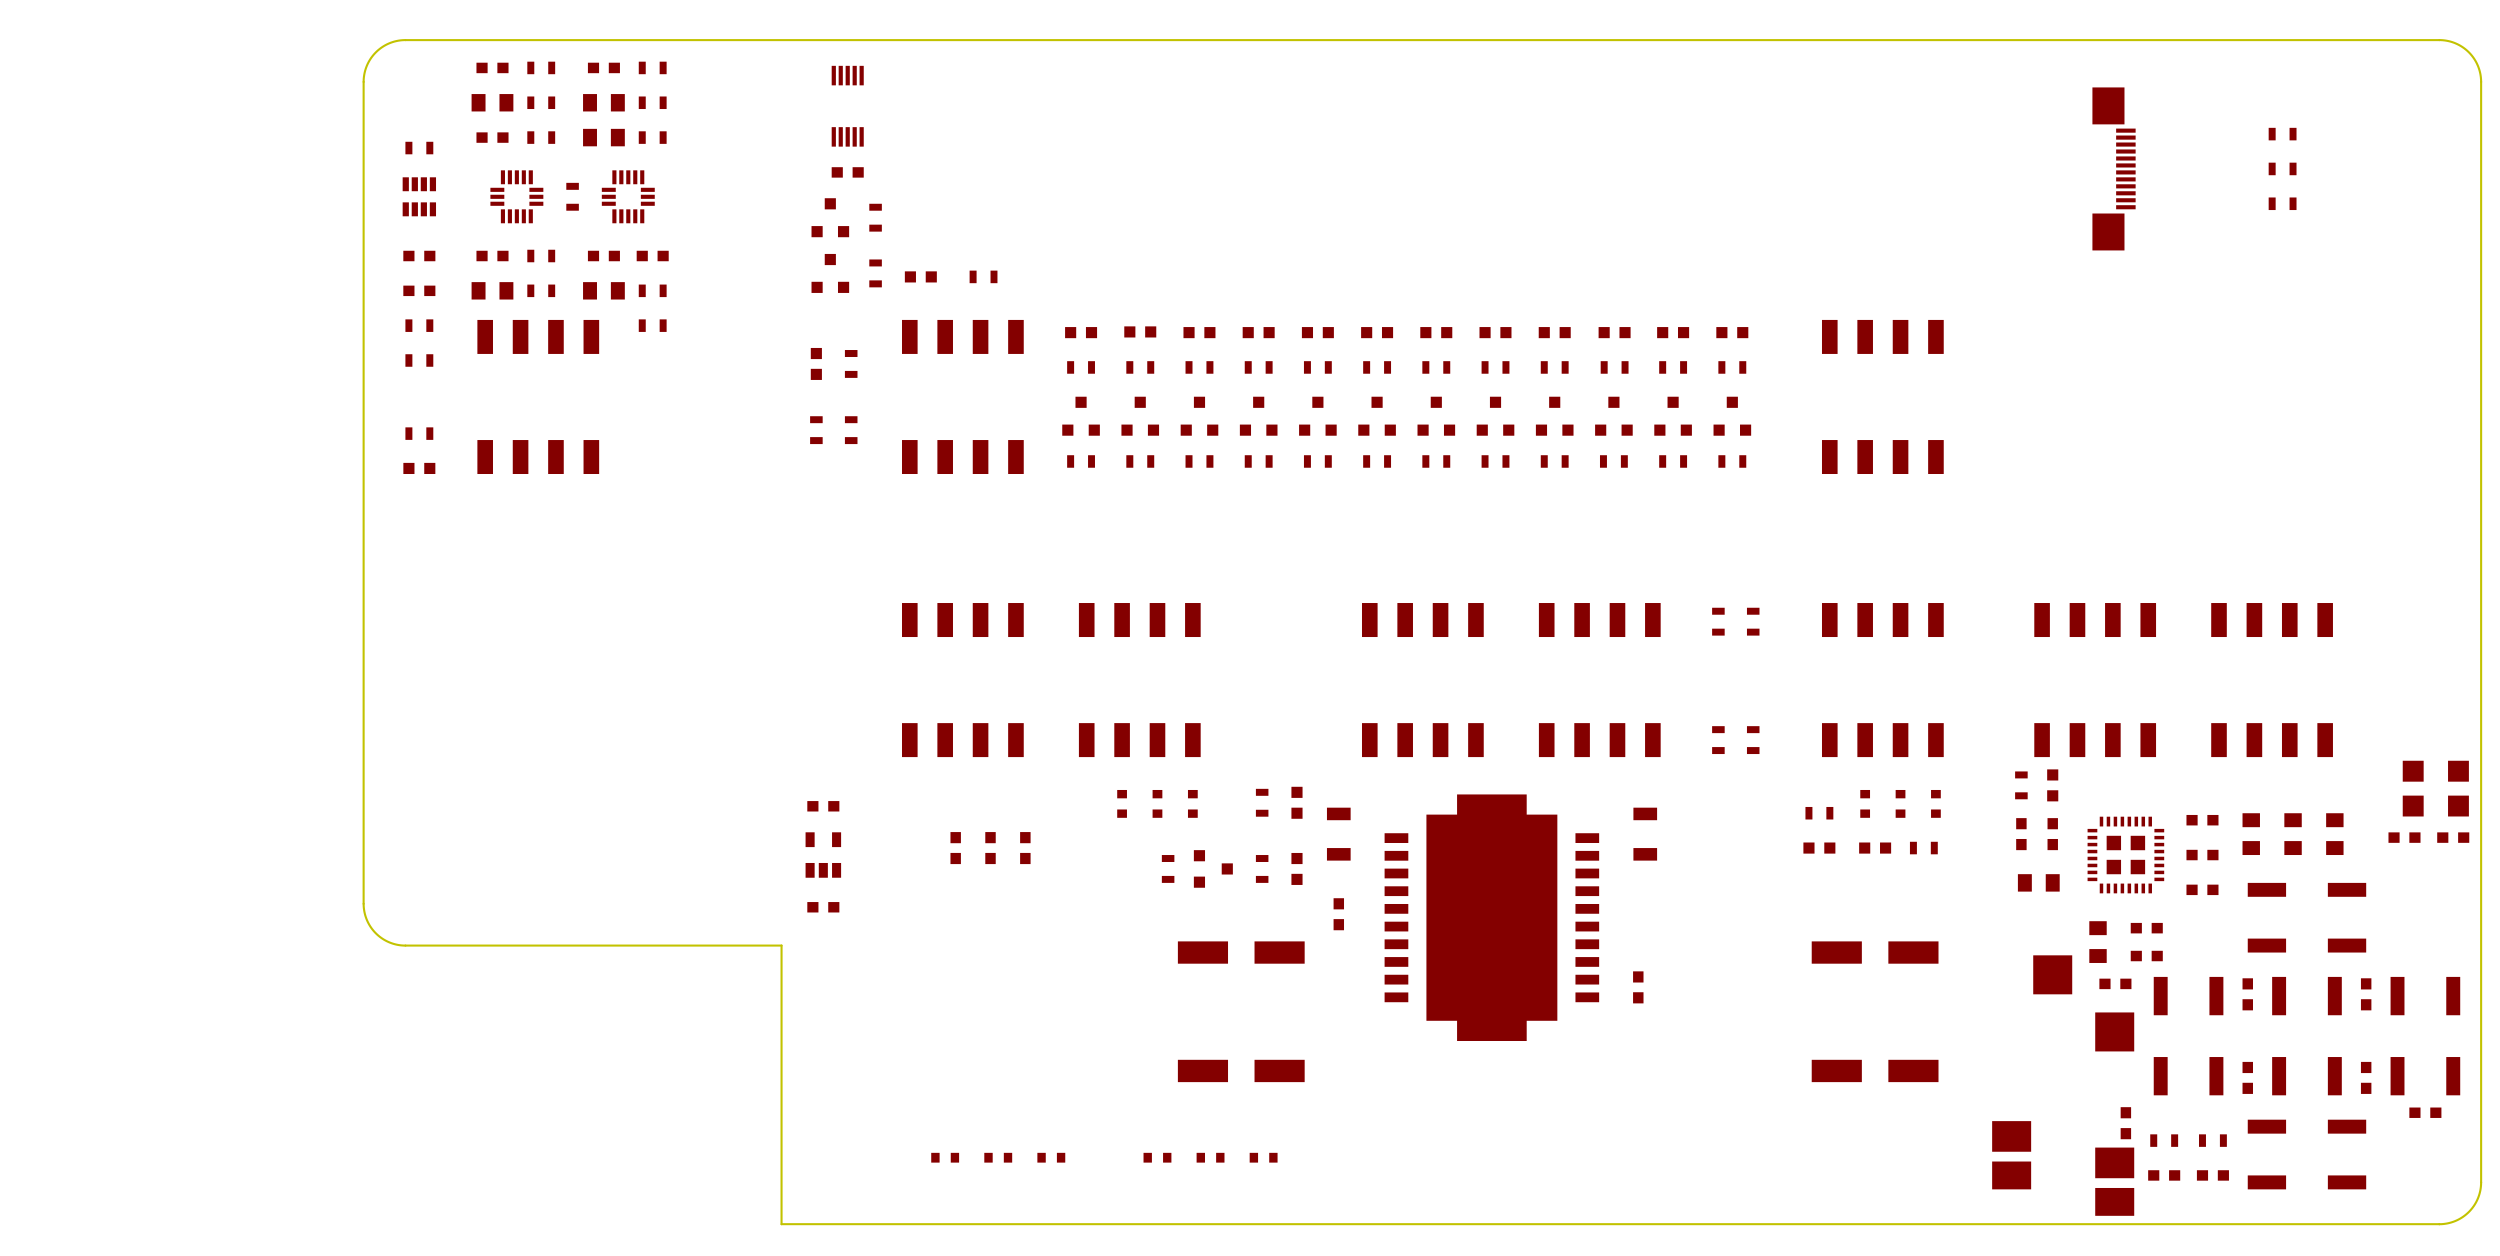 <?xml version="1.0" standalone="no"?>
 <!DOCTYPE svg PUBLIC "-//W3C//DTD SVG 1.1//EN" 
 "http://www.w3.org/Graphics/SVG/1.1/DTD/svg11.dtd"> 
<svg xmlns="http://www.w3.org/2000/svg" version="1.1" 
    width="17.945cm" height="9.014cm" viewBox="0 0 70650 35490 ">
<title>SVG Picture created as labio-F.Paste.svg date 2016/07/31 20:59:40 </title>
  <desc>Picture generated by PCBNEW </desc>
<g style="fill:#000000; fill-opacity:1;stroke:#000000; stroke-opacity:1;
stroke-linecap:round; stroke-linejoin:round; "
 transform="translate(0 0) scale(1 1)">
</g>
<g style="fill:#C2C200; fill-opacity:0.0; 
stroke:#C2C200; stroke-width:-0; stroke-opacity:1; 
stroke-linecap:round; stroke-linejoin:round;">
</g>
<g style="fill:#C2C200; fill-opacity:0.0; 
stroke:#C2C200; stroke-width:59.055; stroke-opacity:1; 
stroke-linecap:round; stroke-linejoin:round;">
<path d="M68937 34597.7 A1181.1 1181.1 0.0 0 0 70118.1 33416.6 " />
<path d="M10275.6 25542.6 A1181.1 1181.1 0.0 0 0 11456.7 26723.7 " />
<path d="M70118.1 2314.25 A1181.1 1181.1 0.0 0 0 68937 1133.15 " />
<path d="M11456.7 1133.15 A1181.1 1181.1 0.0 0 0 10275.6 2314.25 " />
<path d="M22086 34597
L68937 34597
" />
<path d="M22086 26723
L22086 34597
" />
<path d="M11456 26723
L22086 26723
" />
<path d="M68937 1133
L11456 1133
" />
<path d="M70118 33416
L70118 2314
" />
<path d="M10275 2314
L10275 25542
" />
</g>
<g style="fill:#840000; fill-opacity:0.0; 
stroke:#840000; stroke-width:59.055; stroke-opacity:1; 
stroke-linecap:round; stroke-linejoin:round;">
</g>
<g style="fill:#840000; fill-opacity:0.0; 
stroke:#840000; stroke-width:0; stroke-opacity:1; 
stroke-linecap:round; stroke-linejoin:round;">
</g>
<g style="fill:#840000; fill-opacity:1.0; 
stroke:#840000; stroke-width:0; stroke-opacity:1; 
stroke-linecap:round; stroke-linejoin:round;">
<polyline style="fill-rule:evenodd;"
points="14270,5207
14154,5207
14154,4814
14270,4814
14270,5207
" /> 
<polyline style="fill-rule:evenodd;"
points="14467,5207
14351,5207
14351,4814
14467,4814
14467,5207
" /> 
<polyline style="fill-rule:evenodd;"
points="14664,5207
14548,5207
14548,4814
14664,4814
14664,5207
" /> 
<polyline style="fill-rule:evenodd;"
points="14861,5207
14745,5207
14745,4814
14861,4814
14861,5207
" /> 
<polyline style="fill-rule:evenodd;"
points="15058,6310
14941,6310
14941,5916
15058,5916
15058,6310
" /> 
<polyline style="fill-rule:evenodd;"
points="15354,5307
15354,5423
14960,5423
14960,5307
15354,5307
" /> 
<polyline style="fill-rule:evenodd;"
points="15354,5504
15354,5620
14960,5620
14960,5504
15354,5504
" /> 
<polyline style="fill-rule:evenodd;"
points="13858,5817
13858,5701
14251,5701
14251,5817
13858,5817
" /> 
<polyline style="fill-rule:evenodd;"
points="15058,5207
14941,5207
14941,4814
15058,4814
15058,5207
" /> 
<polyline style="fill-rule:evenodd;"
points="15354,5701
15354,5817
14960,5817
14960,5701
15354,5701
" /> 
<polyline style="fill-rule:evenodd;"
points="14861,6310
14745,6310
14745,5916
14861,5916
14861,6310
" /> 
<polyline style="fill-rule:evenodd;"
points="14664,6310
14548,6310
14548,5916
14664,5916
14664,6310
" /> 
<polyline style="fill-rule:evenodd;"
points="14467,6310
14351,6310
14351,5916
14467,5916
14467,6310
" /> 
<polyline style="fill-rule:evenodd;"
points="14270,6310
14154,6310
14154,5916
14270,5916
14270,6310
" /> 
<polyline style="fill-rule:evenodd;"
points="13858,5620
13858,5504
14251,5504
14251,5620
13858,5620
" /> 
<polyline style="fill-rule:evenodd;"
points="13858,5423
13858,5307
14251,5307
14251,5423
13858,5423
" /> 
<polyline style="fill-rule:evenodd;"
points="18051,3081
18051,2727
18248,2727
18248,3081
18051,3081
" /> 
<polyline style="fill-rule:evenodd;"
points="18641,3081
18641,2727
18838,2727
18838,3081
18641,3081
" /> 
<polyline style="fill-rule:evenodd;"
points="18051,2097
18051,1743
18248,1743
18248,2097
18051,2097
" /> 
<polyline style="fill-rule:evenodd;"
points="18641,2097
18641,1743
18838,1743
18838,2097
18641,2097
" /> 
<polyline style="fill-rule:evenodd;"
points="57401,33613
56299,33613
56299,32826
57401,32826
57401,33613
" /> 
<polyline style="fill-rule:evenodd;"
points="60314,34361
59212,34361
59212,33574
60314,33574
60314,34361
" /> 
<polyline style="fill-rule:evenodd;"
points="57401,32550
56299,32550
56299,31684
57401,31684
57401,32550
" /> 
<polyline style="fill-rule:evenodd;"
points="60314,33298
59212,33298
59212,32432
60314,32432
60314,33298
" /> 
<polyline style="fill-rule:evenodd;"
points="60314,29715
59212,29715
59212,28613
60314,28613
60314,29715
" /> 
<polyline style="fill-rule:evenodd;"
points="58562,28101
57460,28101
57460,26999
58562,26999
58562,28101
" /> 
<polyline style="fill-rule:evenodd;"
points="60226,32196
59931,32196
59931,31881
60226,31881
60226,32196
" /> 
<polyline style="fill-rule:evenodd;"
points="60226,31605
59931,31605
59931,31290
60226,31290
60226,31605
" /> 
<polyline style="fill-rule:evenodd;"
points="69183,21500
69773,21500
69773,22091
69183,22091
69183,21500
" /> 
<polyline style="fill-rule:evenodd;"
points="67903,21500
68494,21500
68494,22091
67903,22091
67903,21500
" /> 
<polyline style="fill-rule:evenodd;"
points="67903,22485
68494,22485
68494,23075
67903,23075
67903,22485
" /> 
<polyline style="fill-rule:evenodd;"
points="69183,22485
69773,22485
69773,23075
69183,23075
69183,22485
" /> 
<polyline style="fill-rule:evenodd;"
points="64606,26526
64606,26920
63523,26920
63523,26526
64606,26526
" /> 
<polyline style="fill-rule:evenodd;"
points="66870,26526
66870,26920
65787,26920
65787,26526
66870,26526
" /> 
<polyline style="fill-rule:evenodd;"
points="66870,24952
66870,25345
65787,25345
65787,24952
66870,24952
" /> 
<polyline style="fill-rule:evenodd;"
points="64606,24952
64606,25345
63523,25345
63523,24952
64606,24952
" /> 
<polyline style="fill-rule:evenodd;"
points="46490,17042
46931,17042
46931,18003
46490,18003
46490,17042
" /> 
<polyline style="fill-rule:evenodd;"
points="45490,17042
45931,17042
45931,18003
45490,18003
45490,17042
" /> 
<polyline style="fill-rule:evenodd;"
points="44490,17042
44931,17042
44931,18003
44490,18003
44490,17042
" /> 
<polyline style="fill-rule:evenodd;"
points="43490,17042
43931,17042
43931,18003
43490,18003
43490,17042
" /> 
<polyline style="fill-rule:evenodd;"
points="43490,20436
43931,20436
43931,21396
43490,21396
43490,20436
" /> 
<polyline style="fill-rule:evenodd;"
points="44490,20436
44931,20436
44931,21396
44490,21396
44490,20436
" /> 
<polyline style="fill-rule:evenodd;"
points="45490,20436
45931,20436
45931,21396
45490,21396
45490,20436
" /> 
<polyline style="fill-rule:evenodd;"
points="46490,20436
46931,20436
46931,21396
46490,21396
46490,20436
" /> 
<polyline style="fill-rule:evenodd;"
points="35453,30582
35453,29952
36870,29952
36870,30582
35453,30582
" /> 
<polyline style="fill-rule:evenodd;"
points="33287,30582
33287,29952
34704,29952
34704,30582
33287,30582
" /> 
<polyline style="fill-rule:evenodd;"
points="57864,23121
58159,23121
58159,23436
57864,23436
57864,23121
" /> 
<polyline style="fill-rule:evenodd;"
points="57864,23711
58159,23711
58159,24026
57864,24026
57864,23711
" /> 
<polyline style="fill-rule:evenodd;"
points="23720,25493
23720,25788
23405,25788
23405,25493
23720,25493
" /> 
<polyline style="fill-rule:evenodd;"
points="23129,25493
23129,25788
22814,25788
22814,25493
23129,25493
" /> 
<polyline style="fill-rule:evenodd;"
points="22814,22934
22814,22639
23129,22639
23129,22934
22814,22934
" /> 
<polyline style="fill-rule:evenodd;"
points="23405,22934
23405,22639
23720,22639
23720,22934
23405,22934
" /> 
<polyline style="fill-rule:evenodd;"
points="23503,5020
23503,4725
23818,4725
23818,5020
23503,5020
" /> 
<polyline style="fill-rule:evenodd;"
points="24094,5020
24094,4725
24409,4725
24409,5020
24094,5020
" /> 
<polyline style="fill-rule:evenodd;"
points="16614,2068
16614,1772
16929,1772
16929,2068
16614,2068
" /> 
<polyline style="fill-rule:evenodd;"
points="17204,2068
17204,1772
17519,1772
17519,2068
17204,2068
" /> 
<polyline style="fill-rule:evenodd;"
points="16614,7383
16614,7087
16929,7087
16929,7383
16614,7383
" /> 
<polyline style="fill-rule:evenodd;"
points="17204,7383
17204,7087
17519,7087
17519,7383
17204,7383
" /> 
<polyline style="fill-rule:evenodd;"
points="12303,7087
12303,7383
11988,7383
11988,7087
12303,7087
" /> 
<polyline style="fill-rule:evenodd;"
points="11712,7087
11712,7383
11397,7383
11397,7087
11712,7087
" /> 
<polyline style="fill-rule:evenodd;"
points="11397,8367
11397,8072
11712,8072
11712,8367
11397,8367
" /> 
<polyline style="fill-rule:evenodd;"
points="11988,8367
11988,8072
12303,8072
12303,8367
11988,8367
" /> 
<polyline style="fill-rule:evenodd;"
points="46151,27452
46446,27452
46446,27767
46151,27767
46151,27452
" /> 
<polyline style="fill-rule:evenodd;"
points="46151,28042
46446,28042
46446,28357
46151,28357
46151,28042
" /> 
<polyline style="fill-rule:evenodd;"
points="37982,26290
37687,26290
37687,25975
37982,25975
37982,26290
" /> 
<polyline style="fill-rule:evenodd;"
points="37982,25700
37687,25700
37687,25385
37982,25385
37982,25700
" /> 
<polyline style="fill-rule:evenodd;"
points="29124,24420
28828,24420
28828,24105
29124,24105
29124,24420
" /> 
<polyline style="fill-rule:evenodd;"
points="29124,23830
28828,23830
28828,23515
29124,23515
29124,23830
" /> 
<polyline style="fill-rule:evenodd;"
points="28139,24420
27844,24420
27844,24105
28139,24105
28139,24420
" /> 
<polyline style="fill-rule:evenodd;"
points="28139,23830
27844,23830
27844,23515
28139,23515
28139,23830
" /> 
<polyline style="fill-rule:evenodd;"
points="27155,24420
26860,24420
26860,24105
27155,24105
27155,24420
" /> 
<polyline style="fill-rule:evenodd;"
points="27155,23830
26860,23830
26860,23515
27155,23515
27155,23830
" /> 
<polyline style="fill-rule:evenodd;"
points="67500,23820
67500,23524
67814,23524
67814,23820
67500,23820
" /> 
<polyline style="fill-rule:evenodd;"
points="68090,23820
68090,23524
68405,23524
68405,23820
68090,23820
" /> 
<polyline style="fill-rule:evenodd;"
points="68877,23820
68877,23524
69192,23524
69192,23820
68877,23820
" /> 
<polyline style="fill-rule:evenodd;"
points="69468,23820
69468,23524
69783,23524
69783,23820
69468,23820
" /> 
<polyline style="fill-rule:evenodd;"
points="56978,23121
57273,23121
57273,23436
56978,23436
56978,23121
" /> 
<polyline style="fill-rule:evenodd;"
points="56978,23711
57273,23711
57273,24026
56978,24026
56978,23711
" /> 
<polyline style="fill-rule:evenodd;"
points="61122,26871
61122,27166
60807,27166
60807,26871
61122,26871
" /> 
<polyline style="fill-rule:evenodd;"
points="60531,26871
60531,27166
60216,27166
60216,26871
60531,26871
" /> 
<polyline style="fill-rule:evenodd;"
points="61122,26083
61122,26379
60807,26379
60807,26083
61122,26083
" /> 
<polyline style="fill-rule:evenodd;"
points="60531,26083
60531,26379
60216,26379
60216,26083
60531,26083
" /> 
<polyline style="fill-rule:evenodd;"
points="62086,33367
62086,33072
62401,33072
62401,33367
62086,33367
" /> 
<polyline style="fill-rule:evenodd;"
points="62677,33367
62677,33072
62992,33072
62992,33367
62677,33367
" /> 
<polyline style="fill-rule:evenodd;"
points="61791,24312
61791,24017
62106,24017
62106,24312
61791,24312
" /> 
<polyline style="fill-rule:evenodd;"
points="62381,24312
62381,24017
62696,24017
62696,24312
62381,24312
" /> 
<polyline style="fill-rule:evenodd;"
points="61614,33072
61614,33367
61299,33367
61299,33072
61614,33072
" /> 
<polyline style="fill-rule:evenodd;"
points="61023,33072
61023,33367
60708,33367
60708,33072
61023,33072
" /> 
<polyline style="fill-rule:evenodd;"
points="61791,25296
61791,25001
62106,25001
62106,25296
61791,25296
" /> 
<polyline style="fill-rule:evenodd;"
points="62381,25296
62381,25001
62696,25001
62696,25296
62381,25296
" /> 
<polyline style="fill-rule:evenodd;"
points="60236,27658
60236,27954
59921,27954
59921,27658
60236,27658
" /> 
<polyline style="fill-rule:evenodd;"
points="59645,27658
59645,27954
59330,27954
59330,27658
59645,27658
" /> 
<polyline style="fill-rule:evenodd;"
points="61791,23328
61791,23032
62106,23032
62106,23328
61791,23328
" /> 
<polyline style="fill-rule:evenodd;"
points="62381,23328
62381,23032
62696,23032
62696,23328
62381,23328
" /> 
<polyline style="fill-rule:evenodd;"
points="63375,30011
63671,30011
63671,30326
63375,30326
63375,30011
" /> 
<polyline style="fill-rule:evenodd;"
points="63375,30601
63671,30601
63671,30916
63375,30916
63375,30601
" /> 
<polyline style="fill-rule:evenodd;"
points="66722,27648
67017,27648
67017,27963
66722,27963
66722,27648
" /> 
<polyline style="fill-rule:evenodd;"
points="66722,28239
67017,28239
67017,28554
66722,28554
66722,28239
" /> 
<polyline style="fill-rule:evenodd;"
points="63671,28554
63375,28554
63375,28239
63671,28239
63671,28554
" /> 
<polyline style="fill-rule:evenodd;"
points="63671,27963
63375,27963
63375,27648
63671,27648
63671,27963
" /> 
<polyline style="fill-rule:evenodd;"
points="67017,30916
66722,30916
66722,30601
67017,30601
67017,30916
" /> 
<polyline style="fill-rule:evenodd;"
points="67017,30326
66722,30326
66722,30011
67017,30011
67017,30326
" /> 
<polyline style="fill-rule:evenodd;"
points="68090,31595
68090,31300
68405,31300
68405,31595
68090,31595
" /> 
<polyline style="fill-rule:evenodd;"
points="68681,31595
68681,31300
68996,31300
68996,31595
68681,31595
" /> 
<polyline style="fill-rule:evenodd;"
points="22913,9834
23227,9834
23227,10148
22913,10148
22913,9834
" /> 
<polyline style="fill-rule:evenodd;"
points="22913,10424
23227,10424
23227,10738
22913,10738
22913,10424
" /> 
<polyline style="fill-rule:evenodd;"
points="11398,13396
11398,13082
11712,13082
11712,13396
11398,13396
" /> 
<polyline style="fill-rule:evenodd;"
points="11988,13396
11988,13082
12302,13082
12302,13396
11988,13396
" /> 
<polyline style="fill-rule:evenodd;"
points="51869,23810
51869,24124
51555,24124
51555,23810
51869,23810
" /> 
<polyline style="fill-rule:evenodd;"
points="51279,23810
51279,24124
50965,24124
50965,23810
51279,23810
" /> 
<polyline style="fill-rule:evenodd;"
points="46081,9243
46081,9557
45767,9557
45767,9243
46081,9243
" /> 
<polyline style="fill-rule:evenodd;"
points="45491,9243
45491,9557
45177,9557
45177,9243
45491,9243
" /> 
<polyline style="fill-rule:evenodd;"
points="44389,9243
44389,9557
44075,9557
44075,9243
44389,9243
" /> 
<polyline style="fill-rule:evenodd;"
points="43799,9243
43799,9557
43485,9557
43485,9243
43799,9243
" /> 
<polyline style="fill-rule:evenodd;"
points="42715,9243
42715,9557
42401,9557
42401,9243
42715,9243
" /> 
<polyline style="fill-rule:evenodd;"
points="42125,9243
42125,9557
41811,9557
41811,9243
42125,9243
" /> 
<polyline style="fill-rule:evenodd;"
points="41042,9243
41042,9557
40728,9557
40728,9243
41042,9243
" /> 
<polyline style="fill-rule:evenodd;"
points="40452,9243
40452,9557
40138,9557
40138,9243
40452,9243
" /> 
<polyline style="fill-rule:evenodd;"
points="49408,9243
49408,9557
49094,9557
49094,9243
49408,9243
" /> 
<polyline style="fill-rule:evenodd;"
points="48818,9243
48818,9557
48504,9557
48504,9243
48818,9243
" /> 
<polyline style="fill-rule:evenodd;"
points="47735,9243
47735,9557
47421,9557
47421,9243
47735,9243
" /> 
<polyline style="fill-rule:evenodd;"
points="47145,9243
47145,9557
46831,9557
46831,9243
47145,9243
" /> 
<polyline style="fill-rule:evenodd;"
points="31003,9243
31003,9557
30689,9557
30689,9243
31003,9243
" /> 
<polyline style="fill-rule:evenodd;"
points="30413,9243
30413,9557
30099,9557
30099,9243
30413,9243
" /> 
<polyline style="fill-rule:evenodd;"
points="32676,9224
32676,9538
32362,9538
32362,9224
32676,9224
" /> 
<polyline style="fill-rule:evenodd;"
points="32086,9224
32086,9538
31772,9538
31772,9224
32086,9224
" /> 
<polyline style="fill-rule:evenodd;"
points="52540,24124
52540,23810
52854,23810
52854,24124
52540,24124
" /> 
<polyline style="fill-rule:evenodd;"
points="53130,24124
53130,23810
53444,23810
53444,24124
53130,24124
" /> 
<polyline style="fill-rule:evenodd;"
points="54572,22326
54848,22326
54848,22562
54572,22562
54572,22326
" /> 
<polyline style="fill-rule:evenodd;"
points="54572,22877
54848,22877
54848,23113
54572,23113
54572,22877
" /> 
<polyline style="fill-rule:evenodd;"
points="53572,22326
53848,22326
53848,22562
53572,22562
53572,22326
" /> 
<polyline style="fill-rule:evenodd;"
points="53572,22877
53848,22877
53848,23113
53572,23113
53572,22877
" /> 
<polyline style="fill-rule:evenodd;"
points="52572,22326
52848,22326
52848,22562
52572,22562
52572,22326
" /> 
<polyline style="fill-rule:evenodd;"
points="52572,22877
52848,22877
52848,23113
52572,23113
52572,22877
" /> 
<polyline style="fill-rule:evenodd;"
points="34349,9243
34349,9557
34035,9557
34035,9243
34349,9243
" /> 
<polyline style="fill-rule:evenodd;"
points="33759,9243
33759,9557
33445,9557
33445,9243
33759,9243
" /> 
<polyline style="fill-rule:evenodd;"
points="36810,23140
36496,23140
36496,22826
36810,22826
36810,23140
" /> 
<polyline style="fill-rule:evenodd;"
points="36810,22550
36496,22550
36496,22236
36810,22236
36810,22550
" /> 
<polyline style="fill-rule:evenodd;"
points="36022,9243
36022,9557
35708,9557
35708,9243
36022,9243
" /> 
<polyline style="fill-rule:evenodd;"
points="35432,9243
35432,9557
35118,9557
35118,9243
35432,9243
" /> 
<polyline style="fill-rule:evenodd;"
points="37696,9243
37696,9557
37382,9557
37382,9243
37696,9243
" /> 
<polyline style="fill-rule:evenodd;"
points="37106,9243
37106,9557
36792,9557
36792,9243
37106,9243
" /> 
<polyline style="fill-rule:evenodd;"
points="29316,32857
29316,32581
29553,32581
29553,32857
29316,32857
" /> 
<polyline style="fill-rule:evenodd;"
points="29868,32857
29868,32581
30104,32581
30104,32857
29868,32857
" /> 
<polyline style="fill-rule:evenodd;"
points="27816,32857
27816,32581
28053,32581
28053,32857
27816,32857
" /> 
<polyline style="fill-rule:evenodd;"
points="28368,32857
28368,32581
28604,32581
28604,32857
28368,32857
" /> 
<polyline style="fill-rule:evenodd;"
points="26316,32857
26316,32581
26553,32581
26553,32857
26316,32857
" /> 
<polyline style="fill-rule:evenodd;"
points="26868,32857
26868,32581
27104,32581
27104,32857
26868,32857
" /> 
<polyline style="fill-rule:evenodd;"
points="35316,32857
35316,32581
35553,32581
35553,32857
35316,32857
" /> 
<polyline style="fill-rule:evenodd;"
points="35868,32857
35868,32581
36104,32581
36104,32857
35868,32857
" /> 
<polyline style="fill-rule:evenodd;"
points="33816,32857
33816,32581
34053,32581
34053,32857
33816,32857
" /> 
<polyline style="fill-rule:evenodd;"
points="34368,32857
34368,32581
34604,32581
34604,32857
34368,32857
" /> 
<polyline style="fill-rule:evenodd;"
points="32316,32857
32316,32581
32553,32581
32553,32857
32316,32857
" /> 
<polyline style="fill-rule:evenodd;"
points="32868,32857
32868,32581
33104,32581
33104,32857
32868,32857
" /> 
<polyline style="fill-rule:evenodd;"
points="33572,22326
33848,22326
33848,22562
33572,22562
33572,22326
" /> 
<polyline style="fill-rule:evenodd;"
points="33572,22877
33848,22877
33848,23113
33572,23113
33572,22877
" /> 
<polyline style="fill-rule:evenodd;"
points="32572,22326
32848,22326
32848,22562
32572,22562
32572,22326
" /> 
<polyline style="fill-rule:evenodd;"
points="32572,22877
32848,22877
32848,23113
32572,23113
32572,22877
" /> 
<polyline style="fill-rule:evenodd;"
points="31572,22326
31848,22326
31848,22562
31572,22562
31572,22326
" /> 
<polyline style="fill-rule:evenodd;"
points="31572,22877
31848,22877
31848,23113
31572,23113
31572,22877
" /> 
<polyline style="fill-rule:evenodd;"
points="39369,9243
39369,9557
39055,9557
39055,9243
39369,9243
" /> 
<polyline style="fill-rule:evenodd;"
points="38779,9243
38779,9557
38465,9557
38465,9243
38779,9243
" /> 
<polyline style="fill-rule:evenodd;"
points="36810,25010
36496,25010
36496,24696
36810,24696
36810,25010
" /> 
<polyline style="fill-rule:evenodd;"
points="36810,24420
36496,24420
36496,24106
36810,24106
36810,24420
" /> 
<polyline style="fill-rule:evenodd;"
points="57854,21744
58168,21744
58168,22058
57854,22058
57854,21744
" /> 
<polyline style="fill-rule:evenodd;"
points="57854,22334
58168,22334
58168,22648
57854,22648
57854,22334
" /> 
<polyline style="fill-rule:evenodd;"
points="26475,7669
26475,7983
26161,7983
26161,7669
26475,7669
" /> 
<polyline style="fill-rule:evenodd;"
points="25885,7669
25885,7983
25571,7983
25571,7669
25885,7669
" /> 
<polyline style="fill-rule:evenodd;"
points="45078,12314
45078,11999
45393,11999
45393,12314
45078,12314
" /> 
<polyline style="fill-rule:evenodd;"
points="45826,12314
45826,11999
46141,11999
46141,12314
45826,12314
" /> 
<polyline style="fill-rule:evenodd;"
points="45452,11527
45452,11212
45767,11212
45767,11527
45452,11527
" /> 
<polyline style="fill-rule:evenodd;"
points="43405,12314
43405,11999
43720,11999
43720,12314
43405,12314
" /> 
<polyline style="fill-rule:evenodd;"
points="44153,12314
44153,11999
44468,11999
44468,12314
44153,12314
" /> 
<polyline style="fill-rule:evenodd;"
points="43779,11527
43779,11212
44094,11212
44094,11527
43779,11527
" /> 
<polyline style="fill-rule:evenodd;"
points="41732,12314
41732,11999
42047,11999
42047,12314
41732,12314
" /> 
<polyline style="fill-rule:evenodd;"
points="42480,12314
42480,11999
42795,11999
42795,12314
42480,12314
" /> 
<polyline style="fill-rule:evenodd;"
points="42106,11527
42106,11212
42421,11212
42421,11527
42106,11527
" /> 
<polyline style="fill-rule:evenodd;"
points="40059,12314
40059,11999
40374,11999
40374,12314
40059,12314
" /> 
<polyline style="fill-rule:evenodd;"
points="40807,12314
40807,11999
41122,11999
41122,12314
40807,12314
" /> 
<polyline style="fill-rule:evenodd;"
points="40433,11527
40433,11212
40748,11212
40748,11527
40433,11527
" /> 
<polyline style="fill-rule:evenodd;"
points="48425,12314
48425,11999
48740,11999
48740,12314
48425,12314
" /> 
<polyline style="fill-rule:evenodd;"
points="49173,12314
49173,11999
49488,11999
49488,12314
49173,12314
" /> 
<polyline style="fill-rule:evenodd;"
points="48799,11527
48799,11212
49114,11212
49114,11527
48799,11527
" /> 
<polyline style="fill-rule:evenodd;"
points="46751,12314
46751,11999
47066,11999
47066,12314
46751,12314
" /> 
<polyline style="fill-rule:evenodd;"
points="47499,12314
47499,11999
47814,11999
47814,12314
47499,12314
" /> 
<polyline style="fill-rule:evenodd;"
points="47125,11527
47125,11212
47440,11212
47440,11527
47125,11527
" /> 
<polyline style="fill-rule:evenodd;"
points="30019,12314
30019,11999
30334,11999
30334,12314
30019,12314
" /> 
<polyline style="fill-rule:evenodd;"
points="30767,12314
30767,11999
31082,11999
31082,12314
30767,12314
" /> 
<polyline style="fill-rule:evenodd;"
points="30393,11527
30393,11212
30708,11212
30708,11527
30393,11527
" /> 
<polyline style="fill-rule:evenodd;"
points="31692,12314
31692,11999
32007,11999
32007,12314
31692,12314
" /> 
<polyline style="fill-rule:evenodd;"
points="32440,12314
32440,11999
32755,11999
32755,12314
32440,12314
" /> 
<polyline style="fill-rule:evenodd;"
points="32066,11527
32066,11212
32381,11212
32381,11527
32066,11527
" /> 
<polyline style="fill-rule:evenodd;"
points="33366,12314
33366,11999
33681,11999
33681,12314
33366,12314
" /> 
<polyline style="fill-rule:evenodd;"
points="34114,12314
34114,11999
34429,11999
34429,12314
34114,12314
" /> 
<polyline style="fill-rule:evenodd;"
points="33740,11527
33740,11212
34055,11212
34055,11527
33740,11527
" /> 
<polyline style="fill-rule:evenodd;"
points="35039,12314
35039,11999
35354,11999
35354,12314
35039,12314
" /> 
<polyline style="fill-rule:evenodd;"
points="35787,12314
35787,11999
36102,11999
36102,12314
35787,12314
" /> 
<polyline style="fill-rule:evenodd;"
points="35413,11527
35413,11212
35728,11212
35728,11527
35413,11527
" /> 
<polyline style="fill-rule:evenodd;"
points="36712,12314
36712,11999
37027,11999
37027,12314
36712,12314
" /> 
<polyline style="fill-rule:evenodd;"
points="37460,12314
37460,11999
37775,11999
37775,12314
37460,12314
" /> 
<polyline style="fill-rule:evenodd;"
points="37086,11527
37086,11212
37401,11212
37401,11527
37086,11527
" /> 
<polyline style="fill-rule:evenodd;"
points="38385,12314
38385,11999
38700,11999
38700,12314
38385,12314
" /> 
<polyline style="fill-rule:evenodd;"
points="39133,12314
39133,11999
39448,11999
39448,12314
39133,12314
" /> 
<polyline style="fill-rule:evenodd;"
points="38759,11527
38759,11212
39074,11212
39074,11527
38759,11527
" /> 
<polyline style="fill-rule:evenodd;"
points="33739,24026
34054,24026
34054,24341
33739,24341
33739,24026
" /> 
<polyline style="fill-rule:evenodd;"
points="33739,24774
34054,24774
34054,25089
33739,25089
33739,24774
" /> 
<polyline style="fill-rule:evenodd;"
points="34526,24400
34841,24400
34841,24715
34526,24715
34526,24400
" /> 
<polyline style="fill-rule:evenodd;"
points="24232,12550
23877,12550
23877,12353
24232,12353
24232,12550
" /> 
<polyline style="fill-rule:evenodd;"
points="24232,11959
23877,11959
23877,11763
24232,11763
24232,11959
" /> 
<polyline style="fill-rule:evenodd;"
points="23248,12550
22893,12550
22893,12353
23248,12353
23248,12550
" /> 
<polyline style="fill-rule:evenodd;"
points="23248,11959
22893,11959
22893,11763
23248,11763
23248,11959
" /> 
<polyline style="fill-rule:evenodd;"
points="28188,7648
28188,8003
27992,8003
27992,7648
28188,7648
" /> 
<polyline style="fill-rule:evenodd;"
points="27598,7648
27598,8003
27401,8003
27401,7648
27598,7648
" /> 
<polyline style="fill-rule:evenodd;"
points="24232,10680
23877,10680
23877,10483
24232,10483
24232,10680
" /> 
<polyline style="fill-rule:evenodd;"
points="24232,10089
23877,10089
23877,9892
24232,9892
24232,10089
" /> 
<polyline style="fill-rule:evenodd;"
points="64114,5936
64114,5581
64311,5581
64311,5936
64114,5936
" /> 
<polyline style="fill-rule:evenodd;"
points="64704,5936
64704,5581
64901,5581
64901,5936
64704,5936
" /> 
<polyline style="fill-rule:evenodd;"
points="64114,4952
64114,4597
64311,4597
64311,4952
64114,4952
" /> 
<polyline style="fill-rule:evenodd;"
points="64704,4952
64704,4597
64901,4597
64901,4952
64704,4952
" /> 
<polyline style="fill-rule:evenodd;"
points="64114,3967
64114,3613
64311,3613
64311,3967
64114,3967
" /> 
<polyline style="fill-rule:evenodd;"
points="64704,3967
64704,3613
64901,3613
64901,3967
64704,3967
" /> 
<polyline style="fill-rule:evenodd;"
points="12244,12078
12244,12432
12047,12432
12047,12078
12244,12078
" /> 
<polyline style="fill-rule:evenodd;"
points="11653,12078
11653,12432
11456,12432
11456,12078
11653,12078
" /> 
<polyline style="fill-rule:evenodd;"
points="49724,17963
49370,17963
49370,17767
49724,17767
49724,17963
" /> 
<polyline style="fill-rule:evenodd;"
points="49724,17373
49370,17373
49370,17176
49724,17176
49724,17373
" /> 
<polyline style="fill-rule:evenodd;"
points="48740,17963
48385,17963
48385,17767
48740,17767
48740,17963
" /> 
<polyline style="fill-rule:evenodd;"
points="48740,17373
48385,17373
48385,17176
48740,17176
48740,17373
" /> 
<polyline style="fill-rule:evenodd;"
points="45216,13219
45216,12865
45413,12865
45413,13219
45216,13219
" /> 
<polyline style="fill-rule:evenodd;"
points="45807,13219
45807,12865
46003,12865
46003,13219
45807,13219
" /> 
<polyline style="fill-rule:evenodd;"
points="43543,13219
43543,12865
43740,12865
43740,13219
43543,13219
" /> 
<polyline style="fill-rule:evenodd;"
points="44133,13219
44133,12865
44330,12865
44330,13219
44133,13219
" /> 
<polyline style="fill-rule:evenodd;"
points="45236,10562
45236,10207
45433,10207
45433,10562
45236,10562
" /> 
<polyline style="fill-rule:evenodd;"
points="45826,10562
45826,10207
46023,10207
46023,10562
45826,10562
" /> 
<polyline style="fill-rule:evenodd;"
points="43543,10562
43543,10207
43740,10207
43740,10562
43543,10562
" /> 
<polyline style="fill-rule:evenodd;"
points="44133,10562
44133,10207
44330,10207
44330,10562
44133,10562
" /> 
<polyline style="fill-rule:evenodd;"
points="51811,22806
51811,23160
51614,23160
51614,22806
51811,22806
" /> 
<polyline style="fill-rule:evenodd;"
points="51220,22806
51220,23160
51023,23160
51023,22806
51220,22806
" /> 
<polyline style="fill-rule:evenodd;"
points="48740,21310
48385,21310
48385,21113
48740,21113
48740,21310
" /> 
<polyline style="fill-rule:evenodd;"
points="48740,20719
48385,20719
48385,20522
48740,20522
48740,20719
" /> 
<polyline style="fill-rule:evenodd;"
points="49724,21310
49370,21310
49370,21113
49724,21113
49724,21310
" /> 
<polyline style="fill-rule:evenodd;"
points="49724,20719
49370,20719
49370,20522
49724,20522
49724,20719
" /> 
<polyline style="fill-rule:evenodd;"
points="41870,13219
41870,12865
42066,12865
42066,13219
41870,13219
" /> 
<polyline style="fill-rule:evenodd;"
points="42460,13219
42460,12865
42657,12865
42657,13219
42460,13219
" /> 
<polyline style="fill-rule:evenodd;"
points="40196,13219
40196,12865
40393,12865
40393,13219
40196,13219
" /> 
<polyline style="fill-rule:evenodd;"
points="40787,13219
40787,12865
40984,12865
40984,13219
40787,13219
" /> 
<polyline style="fill-rule:evenodd;"
points="41870,10562
41870,10207
42066,10207
42066,10562
41870,10562
" /> 
<polyline style="fill-rule:evenodd;"
points="42460,10562
42460,10207
42657,10207
42657,10562
42460,10562
" /> 
<polyline style="fill-rule:evenodd;"
points="40196,10562
40196,10207
40393,10207
40393,10562
40196,10562
" /> 
<polyline style="fill-rule:evenodd;"
points="40787,10562
40787,10207
40984,10207
40984,10562
40787,10562
" /> 
<polyline style="fill-rule:evenodd;"
points="46830,24322
46161,24322
46161,23967
46830,23967
46830,24322
" /> 
<polyline style="fill-rule:evenodd;"
points="46830,23180
46161,23180
46161,22826
46830,22826
46830,23180
" /> 
<polyline style="fill-rule:evenodd;"
points="38169,24322
37500,24322
37500,23967
38169,23967
38169,24322
" /> 
<polyline style="fill-rule:evenodd;"
points="38169,23180
37500,23180
37500,22826
38169,22826
38169,23180
" /> 
<polyline style="fill-rule:evenodd;"
points="48562,13219
48562,12865
48759,12865
48759,13219
48562,13219
" /> 
<polyline style="fill-rule:evenodd;"
points="49153,13219
49153,12865
49350,12865
49350,13219
49153,13219
" /> 
<polyline style="fill-rule:evenodd;"
points="46889,13219
46889,12865
47086,12865
47086,13219
46889,13219
" /> 
<polyline style="fill-rule:evenodd;"
points="47480,13219
47480,12865
47677,12865
47677,13219
47480,13219
" /> 
<polyline style="fill-rule:evenodd;"
points="48562,10562
48562,10207
48759,10207
48759,10562
48562,10562
" /> 
<polyline style="fill-rule:evenodd;"
points="49153,10562
49153,10207
49350,10207
49350,10562
49153,10562
" /> 
<polyline style="fill-rule:evenodd;"
points="46889,10562
46889,10207
47086,10207
47086,10562
46889,10562
" /> 
<polyline style="fill-rule:evenodd;"
points="47480,10562
47480,10207
47677,10207
47677,10562
47480,10562
" /> 
<polyline style="fill-rule:evenodd;"
points="30157,13219
30157,12865
30354,12865
30354,13219
30157,13219
" /> 
<polyline style="fill-rule:evenodd;"
points="30748,13219
30748,12865
30944,12865
30944,13219
30748,13219
" /> 
<polyline style="fill-rule:evenodd;"
points="31830,13219
31830,12865
32027,12865
32027,13219
31830,13219
" /> 
<polyline style="fill-rule:evenodd;"
points="32421,13219
32421,12865
32618,12865
32618,13219
32421,13219
" /> 
<polyline style="fill-rule:evenodd;"
points="30157,10562
30157,10207
30354,10207
30354,10562
30157,10562
" /> 
<polyline style="fill-rule:evenodd;"
points="30748,10562
30748,10207
30944,10207
30944,10562
30748,10562
" /> 
<polyline style="fill-rule:evenodd;"
points="31830,10562
31830,10207
32027,10207
32027,10562
31830,10562
" /> 
<polyline style="fill-rule:evenodd;"
points="32421,10562
32421,10207
32618,10207
32618,10562
32421,10562
" /> 
<polyline style="fill-rule:evenodd;"
points="53976,24144
53976,23790
54173,23790
54173,24144
53976,24144
" /> 
<polyline style="fill-rule:evenodd;"
points="54566,24144
54566,23790
54763,23790
54763,24144
54566,24144
" /> 
<polyline style="fill-rule:evenodd;"
points="33503,13219
33503,12865
33700,12865
33700,13219
33503,13219
" /> 
<polyline style="fill-rule:evenodd;"
points="34094,13219
34094,12865
34291,12865
34291,13219
34094,13219
" /> 
<polyline style="fill-rule:evenodd;"
points="33503,10562
33503,10207
33700,10207
33700,10562
33503,10562
" /> 
<polyline style="fill-rule:evenodd;"
points="34094,10562
34094,10207
34291,10207
34291,10562
34094,10562
" /> 
<polyline style="fill-rule:evenodd;"
points="35492,22294
35846,22294
35846,22491
35492,22491
35492,22294
" /> 
<polyline style="fill-rule:evenodd;"
points="35492,22885
35846,22885
35846,23081
35492,23081
35492,22885
" /> 
<polyline style="fill-rule:evenodd;"
points="35177,13219
35177,12865
35374,12865
35374,13219
35177,13219
" /> 
<polyline style="fill-rule:evenodd;"
points="35767,13219
35767,12865
35964,12865
35964,13219
35767,13219
" /> 
<polyline style="fill-rule:evenodd;"
points="36850,13219
36850,12865
37047,12865
37047,13219
36850,13219
" /> 
<polyline style="fill-rule:evenodd;"
points="37440,13219
37440,12865
37637,12865
37637,13219
37440,13219
" /> 
<polyline style="fill-rule:evenodd;"
points="35177,10562
35177,10207
35374,10207
35374,10562
35177,10562
" /> 
<polyline style="fill-rule:evenodd;"
points="35767,10562
35767,10207
35964,10207
35964,10562
35767,10562
" /> 
<polyline style="fill-rule:evenodd;"
points="36850,10562
36850,10207
37047,10207
37047,10562
36850,10562
" /> 
<polyline style="fill-rule:evenodd;"
points="37440,10562
37440,10207
37637,10207
37637,10562
37440,10562
" /> 
<polyline style="fill-rule:evenodd;"
points="38523,13219
38523,12865
38720,12865
38720,13219
38523,13219
" /> 
<polyline style="fill-rule:evenodd;"
points="39114,13219
39114,12865
39311,12865
39311,13219
39114,13219
" /> 
<polyline style="fill-rule:evenodd;"
points="32834,24164
33188,24164
33188,24361
32834,24361
32834,24164
" /> 
<polyline style="fill-rule:evenodd;"
points="32834,24755
33188,24755
33188,24952
32834,24952
32834,24755
" /> 
<polyline style="fill-rule:evenodd;"
points="38523,10562
38523,10207
38720,10207
38720,10562
38523,10562
" /> 
<polyline style="fill-rule:evenodd;"
points="39114,10562
39114,10207
39311,10207
39311,10562
39114,10562
" /> 
<polyline style="fill-rule:evenodd;"
points="35492,24164
35846,24164
35846,24361
35492,24361
35492,24164
" /> 
<polyline style="fill-rule:evenodd;"
points="35492,24755
35846,24755
35846,24952
35492,24952
35492,24755
" /> 
<polyline style="fill-rule:evenodd;"
points="56948,21802
57303,21802
57303,21999
56948,21999
56948,21802
" /> 
<polyline style="fill-rule:evenodd;"
points="56948,22392
57303,22392
57303,22589
56948,22589
56948,22392
" /> 
<polyline style="fill-rule:evenodd;"
points="61555,32058
61555,32412
61358,32412
61358,32058
61555,32058
" /> 
<polyline style="fill-rule:evenodd;"
points="60964,32058
60964,32412
60767,32412
60767,32058
60964,32058
" /> 
<polyline style="fill-rule:evenodd;"
points="62933,32058
62933,32412
62736,32412
62736,32058
62933,32058
" /> 
<polyline style="fill-rule:evenodd;"
points="62342,32058
62342,32412
62145,32412
62145,32058
62342,32058
" /> 
<polyline style="fill-rule:evenodd;"
points="28490,9042
28931,9042
28931,10003
28490,10003
28490,9042
" /> 
<polyline style="fill-rule:evenodd;"
points="27490,9042
27931,9042
27931,10003
27490,10003
27490,9042
" /> 
<polyline style="fill-rule:evenodd;"
points="26490,9042
26931,9042
26931,10003
26490,10003
26490,9042
" /> 
<polyline style="fill-rule:evenodd;"
points="25490,9042
25931,9042
25931,10003
25490,10003
25490,9042
" /> 
<polyline style="fill-rule:evenodd;"
points="25490,12436
25931,12436
25931,13396
25490,13396
25490,12436
" /> 
<polyline style="fill-rule:evenodd;"
points="26490,12436
26931,12436
26931,13396
26490,13396
26490,12436
" /> 
<polyline style="fill-rule:evenodd;"
points="27490,12436
27931,12436
27931,13396
27490,13396
27490,12436
" /> 
<polyline style="fill-rule:evenodd;"
points="28490,12436
28931,12436
28931,13396
28490,13396
28490,12436
" /> 
<polyline style="fill-rule:evenodd;"
points="51931,13396
51490,13396
51490,12436
51931,12436
51931,13396
" /> 
<polyline style="fill-rule:evenodd;"
points="52931,13396
52490,13396
52490,12436
52931,12436
52931,13396
" /> 
<polyline style="fill-rule:evenodd;"
points="53931,13396
53490,13396
53490,12436
53931,12436
53931,13396
" /> 
<polyline style="fill-rule:evenodd;"
points="54931,13396
54490,13396
54490,12436
54931,12436
54931,13396
" /> 
<polyline style="fill-rule:evenodd;"
points="54931,10003
54490,10003
54490,9042
54931,9042
54931,10003
" /> 
<polyline style="fill-rule:evenodd;"
points="53931,10003
53490,10003
53490,9042
53931,9042
53931,10003
" /> 
<polyline style="fill-rule:evenodd;"
points="52931,10003
52490,10003
52490,9042
52931,9042
52931,10003
" /> 
<polyline style="fill-rule:evenodd;"
points="51931,10003
51490,10003
51490,9042
51931,9042
51931,10003
" /> 
<polyline style="fill-rule:evenodd;"
points="16490,9042
16931,9042
16931,10003
16490,10003
16490,9042
" /> 
<polyline style="fill-rule:evenodd;"
points="15490,9042
15931,9042
15931,10003
15490,10003
15490,9042
" /> 
<polyline style="fill-rule:evenodd;"
points="14490,9042
14931,9042
14931,10003
14490,10003
14490,9042
" /> 
<polyline style="fill-rule:evenodd;"
points="13490,9042
13931,9042
13931,10003
13490,10003
13490,9042
" /> 
<polyline style="fill-rule:evenodd;"
points="13490,12436
13931,12436
13931,13396
13490,13396
13490,12436
" /> 
<polyline style="fill-rule:evenodd;"
points="14490,12436
14931,12436
14931,13396
14490,13396
14490,12436
" /> 
<polyline style="fill-rule:evenodd;"
points="15490,12436
15931,12436
15931,13396
15490,13396
15490,12436
" /> 
<polyline style="fill-rule:evenodd;"
points="16490,12436
16931,12436
16931,13396
16490,13396
16490,12436
" /> 
<polyline style="fill-rule:evenodd;"
points="41490,17042
41931,17042
41931,18003
41490,18003
41490,17042
" /> 
<polyline style="fill-rule:evenodd;"
points="40490,17042
40931,17042
40931,18003
40490,18003
40490,17042
" /> 
<polyline style="fill-rule:evenodd;"
points="39490,17042
39931,17042
39931,18003
39490,18003
39490,17042
" /> 
<polyline style="fill-rule:evenodd;"
points="38490,17042
38931,17042
38931,18003
38490,18003
38490,17042
" /> 
<polyline style="fill-rule:evenodd;"
points="38490,20436
38931,20436
38931,21396
38490,21396
38490,20436
" /> 
<polyline style="fill-rule:evenodd;"
points="39490,20436
39931,20436
39931,21396
39490,21396
39490,20436
" /> 
<polyline style="fill-rule:evenodd;"
points="40490,20436
40931,20436
40931,21396
40490,21396
40490,20436
" /> 
<polyline style="fill-rule:evenodd;"
points="41490,20436
41931,20436
41931,21396
41490,21396
41490,20436
" /> 
<polyline style="fill-rule:evenodd;"
points="54490,17042
54931,17042
54931,18003
54490,18003
54490,17042
" /> 
<polyline style="fill-rule:evenodd;"
points="53490,17042
53931,17042
53931,18003
53490,18003
53490,17042
" /> 
<polyline style="fill-rule:evenodd;"
points="52490,17042
52931,17042
52931,18003
52490,18003
52490,17042
" /> 
<polyline style="fill-rule:evenodd;"
points="51490,17042
51931,17042
51931,18003
51490,18003
51490,17042
" /> 
<polyline style="fill-rule:evenodd;"
points="51490,20436
51931,20436
51931,21396
51490,21396
51490,20436
" /> 
<polyline style="fill-rule:evenodd;"
points="52490,20436
52931,20436
52931,21396
52490,21396
52490,20436
" /> 
<polyline style="fill-rule:evenodd;"
points="53490,20436
53931,20436
53931,21396
53490,21396
53490,20436
" /> 
<polyline style="fill-rule:evenodd;"
points="54490,20436
54931,20436
54931,21396
54490,21396
54490,20436
" /> 
<polyline style="fill-rule:evenodd;"
points="28490,17042
28931,17042
28931,18003
28490,18003
28490,17042
" /> 
<polyline style="fill-rule:evenodd;"
points="27490,17042
27931,17042
27931,18003
27490,18003
27490,17042
" /> 
<polyline style="fill-rule:evenodd;"
points="26490,17042
26931,17042
26931,18003
26490,18003
26490,17042
" /> 
<polyline style="fill-rule:evenodd;"
points="25490,17042
25931,17042
25931,18003
25490,18003
25490,17042
" /> 
<polyline style="fill-rule:evenodd;"
points="25490,20436
25931,20436
25931,21396
25490,21396
25490,20436
" /> 
<polyline style="fill-rule:evenodd;"
points="26490,20436
26931,20436
26931,21396
26490,21396
26490,20436
" /> 
<polyline style="fill-rule:evenodd;"
points="27490,20436
27931,20436
27931,21396
27490,21396
27490,20436
" /> 
<polyline style="fill-rule:evenodd;"
points="28490,20436
28931,20436
28931,21396
28490,21396
28490,20436
" /> 
<polyline style="fill-rule:evenodd;"
points="33490,17042
33931,17042
33931,18003
33490,18003
33490,17042
" /> 
<polyline style="fill-rule:evenodd;"
points="32490,17042
32931,17042
32931,18003
32490,18003
32490,17042
" /> 
<polyline style="fill-rule:evenodd;"
points="31490,17042
31931,17042
31931,18003
31490,18003
31490,17042
" /> 
<polyline style="fill-rule:evenodd;"
points="30490,17042
30931,17042
30931,18003
30490,18003
30490,17042
" /> 
<polyline style="fill-rule:evenodd;"
points="30490,20436
30931,20436
30931,21396
30490,21396
30490,20436
" /> 
<polyline style="fill-rule:evenodd;"
points="31490,20436
31931,20436
31931,21396
31490,21396
31490,20436
" /> 
<polyline style="fill-rule:evenodd;"
points="32490,20436
32931,20436
32931,21396
32490,21396
32490,20436
" /> 
<polyline style="fill-rule:evenodd;"
points="33490,20436
33931,20436
33931,21396
33490,21396
33490,20436
" /> 
<polyline style="fill-rule:evenodd;"
points="60490,17042
60931,17042
60931,18003
60490,18003
60490,17042
" /> 
<polyline style="fill-rule:evenodd;"
points="59490,17042
59931,17042
59931,18003
59490,18003
59490,17042
" /> 
<polyline style="fill-rule:evenodd;"
points="58490,17042
58931,17042
58931,18003
58490,18003
58490,17042
" /> 
<polyline style="fill-rule:evenodd;"
points="57490,17042
57931,17042
57931,18003
57490,18003
57490,17042
" /> 
<polyline style="fill-rule:evenodd;"
points="57490,20436
57931,20436
57931,21396
57490,21396
57490,20436
" /> 
<polyline style="fill-rule:evenodd;"
points="58490,20436
58931,20436
58931,21396
58490,21396
58490,20436
" /> 
<polyline style="fill-rule:evenodd;"
points="59490,20436
59931,20436
59931,21396
59490,21396
59490,20436
" /> 
<polyline style="fill-rule:evenodd;"
points="60490,20436
60931,20436
60931,21396
60490,21396
60490,20436
" /> 
<polyline style="fill-rule:evenodd;"
points="65490,17042
65931,17042
65931,18003
65490,18003
65490,17042
" /> 
<polyline style="fill-rule:evenodd;"
points="64490,17042
64931,17042
64931,18003
64490,18003
64490,17042
" /> 
<polyline style="fill-rule:evenodd;"
points="63490,17042
63931,17042
63931,18003
63490,18003
63490,17042
" /> 
<polyline style="fill-rule:evenodd;"
points="62490,17042
62931,17042
62931,18003
62490,18003
62490,17042
" /> 
<polyline style="fill-rule:evenodd;"
points="62490,20436
62931,20436
62931,21396
62490,21396
62490,20436
" /> 
<polyline style="fill-rule:evenodd;"
points="63490,20436
63931,20436
63931,21396
63490,21396
63490,20436
" /> 
<polyline style="fill-rule:evenodd;"
points="64490,20436
64931,20436
64931,21396
64490,21396
64490,20436
" /> 
<polyline style="fill-rule:evenodd;"
points="65490,20436
65931,20436
65931,21396
65490,21396
65490,20436
" /> 
<polyline style="fill-rule:evenodd;"
points="62440,29873
62834,29873
62834,30955
62440,30955
62440,29873
" /> 
<polyline style="fill-rule:evenodd;"
points="62440,27609
62834,27609
62834,28692
62440,28692
62440,27609
" /> 
<polyline style="fill-rule:evenodd;"
points="60866,27609
61259,27609
61259,28692
60866,28692
60866,27609
" /> 
<polyline style="fill-rule:evenodd;"
points="60866,29873
61259,29873
61259,30955
60866,30955
60866,29873
" /> 
<polyline style="fill-rule:evenodd;"
points="64606,28692
64212,28692
64212,27609
64606,27609
64606,28692
" /> 
<polyline style="fill-rule:evenodd;"
points="64606,30955
64212,30955
64212,29873
64606,29873
64606,30955
" /> 
<polyline style="fill-rule:evenodd;"
points="66181,30955
65787,30955
65787,29873
66181,29873
66181,30955
" /> 
<polyline style="fill-rule:evenodd;"
points="66181,28692
65787,28692
65787,27609
66181,27609
66181,28692
" /> 
<polyline style="fill-rule:evenodd;"
points="65787,32038
65787,31644
66870,31644
66870,32038
65787,32038
" /> 
<polyline style="fill-rule:evenodd;"
points="63523,32038
63523,31644
64606,31644
64606,32038
63523,32038
" /> 
<polyline style="fill-rule:evenodd;"
points="63523,33613
63523,33219
64606,33219
64606,33613
63523,33613
" /> 
<polyline style="fill-rule:evenodd;"
points="65787,33613
65787,33219
66870,33219
66870,33613
65787,33613
" /> 
<polyline style="fill-rule:evenodd;"
points="67952,28692
67559,28692
67559,27609
67952,27609
67952,28692
" /> 
<polyline style="fill-rule:evenodd;"
points="67952,30955
67559,30955
67559,29873
67952,29873
67952,30955
" /> 
<polyline style="fill-rule:evenodd;"
points="69527,30955
69133,30955
69133,29873
69527,29873
69527,30955
" /> 
<polyline style="fill-rule:evenodd;"
points="69527,28692
69133,28692
69133,27609
69527,27609
69527,28692
" /> 
<polyline style="fill-rule:evenodd;"
points="23021,24806
22765,24806
22765,24389
23021,24389
23021,24806
" /> 
<polyline style="fill-rule:evenodd;"
points="23395,24806
23139,24806
23139,24389
23395,24389
23395,24806
" /> 
<polyline style="fill-rule:evenodd;"
points="23769,24806
23513,24806
23513,24389
23769,24389
23769,24806
" /> 
<polyline style="fill-rule:evenodd;"
points="23769,23940
23513,23940
23513,23522
23769,23522
23769,23940
" /> 
<polyline style="fill-rule:evenodd;"
points="23021,23940
22765,23940
22765,23522
23021,23522
23021,23940
" /> 
<polyline style="fill-rule:evenodd;"
points="23622,4144
23503,4144
23503,3593
23622,3593
23622,4144
" /> 
<polyline style="fill-rule:evenodd;"
points="23818,4144
23700,4144
23700,3593
23818,3593
23818,4144
" /> 
<polyline style="fill-rule:evenodd;"
points="24015,4144
23897,4144
23897,3593
24015,3593
24015,4144
" /> 
<polyline style="fill-rule:evenodd;"
points="24212,4144
24094,4144
24094,3593
24212,3593
24212,4144
" /> 
<polyline style="fill-rule:evenodd;"
points="24409,4144
24291,4144
24291,3593
24409,3593
24409,4144
" /> 
<polyline style="fill-rule:evenodd;"
points="24409,2412
24291,2412
24291,1861
24409,1861
24409,2412
" /> 
<polyline style="fill-rule:evenodd;"
points="24212,2412
24094,2412
24094,1861
24212,1861
24212,2412
" /> 
<polyline style="fill-rule:evenodd;"
points="24015,2412
23897,2412
23897,1861
24015,1861
24015,2412
" /> 
<polyline style="fill-rule:evenodd;"
points="23818,2412
23700,2412
23700,1861
23818,1861
23818,2412
" /> 
<polyline style="fill-rule:evenodd;"
points="23622,2412
23503,2412
23503,1861
23622,1861
23622,2412
" /> 
<polyline style="fill-rule:evenodd;"
points="39129,23548
39799,23548
39799,23824
39129,23824
39129,23548
" /> 
<polyline style="fill-rule:evenodd;"
points="39129,24048
39799,24048
39799,24324
39129,24324
39129,24048
" /> 
<polyline style="fill-rule:evenodd;"
points="39129,24548
39799,24548
39799,24824
39129,24824
39129,24548
" /> 
<polyline style="fill-rule:evenodd;"
points="39129,25048
39799,25048
39799,25324
39129,25324
39129,25048
" /> 
<polyline style="fill-rule:evenodd;"
points="39129,25548
39799,25548
39799,25824
39129,25824
39129,25548
" /> 
<polyline style="fill-rule:evenodd;"
points="39129,26048
39799,26048
39799,26324
39129,26324
39129,26048
" /> 
<polyline style="fill-rule:evenodd;"
points="39129,26548
39799,26548
39799,26824
39129,26824
39129,26548
" /> 
<polyline style="fill-rule:evenodd;"
points="39129,27048
39799,27048
39799,27324
39129,27324
39129,27048
" /> 
<polyline style="fill-rule:evenodd;"
points="39129,27548
39799,27548
39799,27824
39129,27824
39129,27548
" /> 
<polyline style="fill-rule:evenodd;"
points="39129,28048
39799,28048
39799,28324
39129,28324
39129,28048
" /> 
<polyline style="fill-rule:evenodd;"
points="44523,28048
45192,28048
45192,28324
44523,28324
44523,28048
" /> 
<polyline style="fill-rule:evenodd;"
points="44523,27548
45192,27548
45192,27824
44523,27824
44523,27548
" /> 
<polyline style="fill-rule:evenodd;"
points="44523,27048
45192,27048
45192,27324
44523,27324
44523,27048
" /> 
<polyline style="fill-rule:evenodd;"
points="44523,26548
45192,26548
45192,26824
44523,26824
44523,26548
" /> 
<polyline style="fill-rule:evenodd;"
points="44523,26048
45192,26048
45192,26324
44523,26324
44523,26048
" /> 
<polyline style="fill-rule:evenodd;"
points="44523,25548
45192,25548
45192,25824
44523,25824
44523,25548
" /> 
<polyline style="fill-rule:evenodd;"
points="44523,25048
45192,25048
45192,25324
44523,25324
44523,25048
" /> 
<polyline style="fill-rule:evenodd;"
points="44523,24548
45192,24548
45192,24824
44523,24824
44523,24548
" /> 
<polyline style="fill-rule:evenodd;"
points="44523,24048
45192,24048
45192,24324
44523,24324
44523,24048
" /> 
<polyline style="fill-rule:evenodd;"
points="44523,23548
45192,23548
45192,23824
44523,23824
44523,23548
" /> 
<polyline style="fill-rule:evenodd;"
points="40311,23022
44011,23022
44011,28849
40311,28849
40311,23022
" /> 
<polyline style="fill-rule:evenodd;"
points="41177,22452
43145,22452
43145,29420
41177,29420
41177,22452
" /> 
<polyline style="fill-rule:evenodd;"
points="58996,23524
58996,23426
59271,23426
59271,23524
58996,23524
" /> 
<polyline style="fill-rule:evenodd;"
points="58996,23721
58996,23623
59271,23623
59271,23721
58996,23721
" /> 
<polyline style="fill-rule:evenodd;"
points="58996,23918
58996,23820
59271,23820
59271,23918
58996,23918
" /> 
<polyline style="fill-rule:evenodd;"
points="58996,24115
58996,24017
59271,24017
59271,24115
58996,24115
" /> 
<polyline style="fill-rule:evenodd;"
points="58996,24312
58996,24213
59271,24213
59271,24312
58996,24312
" /> 
<polyline style="fill-rule:evenodd;"
points="58996,24509
58996,24410
59271,24410
59271,24509
58996,24509
" /> 
<polyline style="fill-rule:evenodd;"
points="58996,24705
58996,24607
59271,24607
59271,24705
58996,24705
" /> 
<polyline style="fill-rule:evenodd;"
points="58996,24902
58996,24804
59271,24804
59271,24902
58996,24902
" /> 
<polyline style="fill-rule:evenodd;"
points="59438,25247
59340,25247
59340,24971
59438,24971
59438,25247
" /> 
<polyline style="fill-rule:evenodd;"
points="59635,25247
59537,25247
59537,24971
59635,24971
59635,25247
" /> 
<polyline style="fill-rule:evenodd;"
points="59832,25247
59734,25247
59734,24971
59832,24971
59832,25247
" /> 
<polyline style="fill-rule:evenodd;"
points="60029,25247
59931,25247
59931,24971
60029,24971
60029,25247
" /> 
<polyline style="fill-rule:evenodd;"
points="60226,25247
60127,25247
60127,24971
60226,24971
60226,25247
" /> 
<polyline style="fill-rule:evenodd;"
points="60423,25247
60324,25247
60324,24971
60423,24971
60423,25247
" /> 
<polyline style="fill-rule:evenodd;"
points="60620,25247
60521,25247
60521,24971
60620,24971
60620,25247
" /> 
<polyline style="fill-rule:evenodd;"
points="60816,25247
60718,25247
60718,24971
60816,24971
60816,25247
" /> 
<polyline style="fill-rule:evenodd;"
points="60885,24902
60885,24804
61161,24804
61161,24902
60885,24902
" /> 
<polyline style="fill-rule:evenodd;"
points="60885,24705
60885,24607
61161,24607
61161,24705
60885,24705
" /> 
<polyline style="fill-rule:evenodd;"
points="60885,24509
60885,24410
61161,24410
61161,24509
60885,24509
" /> 
<polyline style="fill-rule:evenodd;"
points="60885,24312
60885,24213
61161,24213
61161,24312
60885,24312
" /> 
<polyline style="fill-rule:evenodd;"
points="60885,24115
60885,24017
61161,24017
61161,24115
60885,24115
" /> 
<polyline style="fill-rule:evenodd;"
points="60885,23918
60885,23820
61161,23820
61161,23918
60885,23918
" /> 
<polyline style="fill-rule:evenodd;"
points="60885,23721
60885,23623
61161,23623
61161,23721
60885,23721
" /> 
<polyline style="fill-rule:evenodd;"
points="60885,23524
60885,23426
61161,23426
61161,23524
60885,23524
" /> 
<polyline style="fill-rule:evenodd;"
points="60816,23357
60718,23357
60718,23081
60816,23081
60816,23357
" /> 
<polyline style="fill-rule:evenodd;"
points="60620,23357
60521,23357
60521,23081
60620,23081
60620,23357
" /> 
<polyline style="fill-rule:evenodd;"
points="60423,23357
60324,23357
60324,23081
60423,23081
60423,23357
" /> 
<polyline style="fill-rule:evenodd;"
points="60226,23357
60127,23357
60127,23081
60226,23081
60226,23357
" /> 
<polyline style="fill-rule:evenodd;"
points="60029,23357
59931,23357
59931,23081
60029,23081
60029,23357
" /> 
<polyline style="fill-rule:evenodd;"
points="59832,23357
59734,23357
59734,23081
59832,23081
59832,23357
" /> 
<polyline style="fill-rule:evenodd;"
points="59635,23357
59537,23357
59537,23081
59635,23081
59635,23357
" /> 
<polyline style="fill-rule:evenodd;"
points="59438,23357
59340,23357
59340,23081
59438,23081
59438,23357
" /> 
<polyline style="fill-rule:evenodd;"
points="60214,24707
60214,24300
60622,24300
60622,24707
60214,24707
" /> 
<polyline style="fill-rule:evenodd;"
points="60214,24028
60214,23621
60622,23621
60622,24028
60214,24028
" /> 
<polyline style="fill-rule:evenodd;"
points="59535,24707
59535,24300
59942,24300
59942,24707
59535,24707
" /> 
<polyline style="fill-rule:evenodd;"
points="59535,24028
59535,23621
59942,23621
59942,24028
59535,24028
" /> 
<polyline style="fill-rule:evenodd;"
points="35453,27235
35453,26605
36870,26605
36870,27235
35453,27235
" /> 
<polyline style="fill-rule:evenodd;"
points="33287,27235
33287,26605
34704,26605
34704,27235
33287,27235
" /> 
<polyline style="fill-rule:evenodd;"
points="53366,30582
53366,29952
54783,29952
54783,30582
53366,30582
" /> 
<polyline style="fill-rule:evenodd;"
points="51200,30582
51200,29952
52617,29952
52617,30582
51200,30582
" /> 
<polyline style="fill-rule:evenodd;"
points="53366,27235
53366,26605
54783,26605
54783,27235
53366,27235
" /> 
<polyline style="fill-rule:evenodd;"
points="51200,27235
51200,26605
52617,26605
52617,27235
51200,27235
" /> 
<polyline style="fill-rule:evenodd;"
points="59803,3634
60354,3634
60354,3750
59803,3750
59803,3634
" /> 
<polyline style="fill-rule:evenodd;"
points="59803,3830
60354,3830
60354,3947
59803,3947
59803,3830
" /> 
<polyline style="fill-rule:evenodd;"
points="59803,4027
60354,4027
60354,4143
59803,4143
59803,4027
" /> 
<polyline style="fill-rule:evenodd;"
points="59803,4224
60354,4224
60354,4340
59803,4340
59803,4224
" /> 
<polyline style="fill-rule:evenodd;"
points="59803,4421
60354,4421
60354,4537
59803,4537
59803,4421
" /> 
<polyline style="fill-rule:evenodd;"
points="59803,4618
60354,4618
60354,4734
59803,4734
59803,4618
" /> 
<polyline style="fill-rule:evenodd;"
points="59803,4815
60354,4815
60354,4931
59803,4931
59803,4815
" /> 
<polyline style="fill-rule:evenodd;"
points="59803,5012
60354,5012
60354,5128
59803,5128
59803,5012
" /> 
<polyline style="fill-rule:evenodd;"
points="59803,5208
60354,5208
60354,5325
59803,5325
59803,5208
" /> 
<polyline style="fill-rule:evenodd;"
points="59803,5405
60354,5405
60354,5521
59803,5521
59803,5405
" /> 
<polyline style="fill-rule:evenodd;"
points="59803,5602
60354,5602
60354,5718
59803,5718
59803,5602
" /> 
<polyline style="fill-rule:evenodd;"
points="59803,5799
60354,5799
60354,5915
59803,5915
59803,5799
" /> 
<polyline style="fill-rule:evenodd;"
points="59133,2471
60039,2471
60039,3515
59133,3515
59133,2471
" /> 
<polyline style="fill-rule:evenodd;"
points="59133,6034
60039,6034
60039,7078
59133,7078
59133,6034
" /> 
<polyline style="fill-rule:evenodd;"
points="16476,3150
16476,2658
16870,2658
16870,3150
16476,3150
" /> 
<polyline style="fill-rule:evenodd;"
points="17263,3150
17263,2658
17657,2658
17657,3150
17263,3150
" /> 
<polyline style="fill-rule:evenodd;"
points="58208,24705
58208,25198
57814,25198
57814,24705
58208,24705
" /> 
<polyline style="fill-rule:evenodd;"
points="57421,24705
57421,25198
57027,25198
57027,24705
57421,24705
" /> 
<polyline style="fill-rule:evenodd;"
points="59045,26034
59537,26034
59537,26428
59045,26428
59045,26034
" /> 
<polyline style="fill-rule:evenodd;"
points="59045,26822
59537,26822
59537,27215
59045,27215
59045,26822
" /> 
<polyline style="fill-rule:evenodd;"
points="65049,24164
64557,24164
64557,23770
65049,23770
65049,24164
" /> 
<polyline style="fill-rule:evenodd;"
points="65049,23377
64557,23377
64557,22983
65049,22983
65049,23377
" /> 
<polyline style="fill-rule:evenodd;"
points="66230,24164
65738,24164
65738,23770
66230,23770
66230,24164
" /> 
<polyline style="fill-rule:evenodd;"
points="66230,23377
65738,23377
65738,22983
66230,22983
66230,23377
" /> 
<polyline style="fill-rule:evenodd;"
points="63868,24164
63375,24164
63375,23770
63868,23770
63868,24164
" /> 
<polyline style="fill-rule:evenodd;"
points="63868,23377
63375,23377
63375,22983
63868,22983
63868,23377
" /> 
<polyline style="fill-rule:evenodd;"
points="16476,8465
16476,7973
16870,7973
16870,8465
16476,8465
" /> 
<polyline style="fill-rule:evenodd;"
points="17263,8465
17263,7973
17657,7973
17657,8465
17263,8465
" /> 
<polyline style="fill-rule:evenodd;"
points="13326,3150
13326,2658
13720,2658
13720,3150
13326,3150
" /> 
<polyline style="fill-rule:evenodd;"
points="14114,3150
14114,2658
14507,2658
14507,3150
14114,3150
" /> 
<polyline style="fill-rule:evenodd;"
points="13326,8465
13326,7973
13720,7973
13720,8465
13326,8465
" /> 
<polyline style="fill-rule:evenodd;"
points="14114,8465
14114,7973
14507,7973
14507,8465
14114,8465
" /> 
<polyline style="fill-rule:evenodd;"
points="13464,4036
13464,3741
13779,3741
13779,4036
13464,4036
" /> 
<polyline style="fill-rule:evenodd;"
points="14055,4036
14055,3741
14370,3741
14370,4036
14055,4036
" /> 
<polyline style="fill-rule:evenodd;"
points="13464,7383
13464,7087
13779,7087
13779,7383
13464,7383
" /> 
<polyline style="fill-rule:evenodd;"
points="14055,7383
14055,7087
14370,7087
14370,7383
14055,7383
" /> 
<polyline style="fill-rule:evenodd;"
points="13464,2068
13464,1772
13779,1772
13779,2068
13464,2068
" /> 
<polyline style="fill-rule:evenodd;"
points="14055,2068
14055,1772
14370,1772
14370,2068
14055,2068
" /> 
<polyline style="fill-rule:evenodd;"
points="17992,7383
17992,7087
18307,7087
18307,7383
17992,7383
" /> 
<polyline style="fill-rule:evenodd;"
points="18582,7383
18582,7087
18897,7087
18897,7383
18582,7383
" /> 
<polyline style="fill-rule:evenodd;"
points="22933,8279
22933,7964
23248,7964
23248,8279
22933,8279
" /> 
<polyline style="fill-rule:evenodd;"
points="23681,8279
23681,7964
23996,7964
23996,8279
23681,8279
" /> 
<polyline style="fill-rule:evenodd;"
points="23307,7492
23307,7177
23622,7177
23622,7492
23307,7492
" /> 
<polyline style="fill-rule:evenodd;"
points="22933,6704
22933,6389
23248,6389
23248,6704
22933,6704
" /> 
<polyline style="fill-rule:evenodd;"
points="23681,6704
23681,6389
23996,6389
23996,6704
23681,6704
" /> 
<polyline style="fill-rule:evenodd;"
points="23307,5917
23307,5602
23622,5602
23622,5917
23307,5917
" /> 
<polyline style="fill-rule:evenodd;"
points="24921,8121
24566,8121
24566,7924
24921,7924
24921,8121
" /> 
<polyline style="fill-rule:evenodd;"
points="24921,7530
24566,7530
24566,7333
24921,7333
24921,7530
" /> 
<polyline style="fill-rule:evenodd;"
points="24921,6546
24566,6546
24566,6349
24921,6349
24921,6546
" /> 
<polyline style="fill-rule:evenodd;"
points="24921,5955
24566,5955
24566,5759
24921,5759
24921,5955
" /> 
<polyline style="fill-rule:evenodd;"
points="12244,4007
12244,4361
12047,4361
12047,4007
12244,4007
" /> 
<polyline style="fill-rule:evenodd;"
points="11653,4007
11653,4361
11456,4361
11456,4007
11653,4007
" /> 
<polyline style="fill-rule:evenodd;"
points="12244,9026
12244,9381
12047,9381
12047,9026
12244,9026
" /> 
<polyline style="fill-rule:evenodd;"
points="11653,9026
11653,9381
11456,9381
11456,9026
11653,9026
" /> 
<polyline style="fill-rule:evenodd;"
points="11456,10365
11456,10011
11653,10011
11653,10365
11456,10365
" /> 
<polyline style="fill-rule:evenodd;"
points="12047,10365
12047,10011
12244,10011
12244,10365
12047,10365
" /> 
<polyline style="fill-rule:evenodd;"
points="15688,3711
15688,4066
15492,4066
15492,3711
15688,3711
" /> 
<polyline style="fill-rule:evenodd;"
points="15098,3711
15098,4066
14901,4066
14901,3711
15098,3711
" /> 
<polyline style="fill-rule:evenodd;"
points="15688,1743
15688,2097
15492,2097
15492,1743
15688,1743
" /> 
<polyline style="fill-rule:evenodd;"
points="15098,1743
15098,2097
14901,2097
14901,1743
15098,1743
" /> 
<polyline style="fill-rule:evenodd;"
points="18051,4066
18051,3711
18248,3711
18248,4066
18051,4066
" /> 
<polyline style="fill-rule:evenodd;"
points="18641,4066
18641,3711
18838,3711
18838,4066
18641,4066
" /> 
<polyline style="fill-rule:evenodd;"
points="16003,5168
16358,5168
16358,5365
16003,5365
16003,5168
" /> 
<polyline style="fill-rule:evenodd;"
points="16003,5759
16358,5759
16358,5955
16003,5955
16003,5759
" /> 
<polyline style="fill-rule:evenodd;"
points="15688,2727
15688,3081
15492,3081
15492,2727
15688,2727
" /> 
<polyline style="fill-rule:evenodd;"
points="15098,2727
15098,3081
14901,3081
14901,2727
15098,2727
" /> 
<polyline style="fill-rule:evenodd;"
points="18051,9381
18051,9026
18248,9026
18248,9381
18051,9381
" /> 
<polyline style="fill-rule:evenodd;"
points="18641,9381
18641,9026
18838,9026
18838,9381
18641,9381
" /> 
<polyline style="fill-rule:evenodd;"
points="18838,8042
18838,8396
18641,8396
18641,8042
18838,8042
" /> 
<polyline style="fill-rule:evenodd;"
points="18248,8042
18248,8396
18051,8396
18051,8042
18248,8042
" /> 
<polyline style="fill-rule:evenodd;"
points="15688,7058
15688,7412
15492,7412
15492,7058
15688,7058
" /> 
<polyline style="fill-rule:evenodd;"
points="15098,7058
15098,7412
14901,7412
14901,7058
15098,7058
" /> 
<polyline style="fill-rule:evenodd;"
points="14901,8396
14901,8042
15098,8042
15098,8396
14901,8396
" /> 
<polyline style="fill-rule:evenodd;"
points="15492,8396
15492,8042
15688,8042
15688,8396
15492,8396
" /> 
<polyline style="fill-rule:evenodd;"
points="11554,5011
11554,5404
11378,5404
11378,5011
11554,5011
" /> 
<polyline style="fill-rule:evenodd;"
points="11810,5011
11810,5404
11634,5404
11634,5011
11810,5011
" /> 
<polyline style="fill-rule:evenodd;"
points="12065,5011
12065,5404
11890,5404
11890,5011
12065,5011
" /> 
<polyline style="fill-rule:evenodd;"
points="12321,5011
12321,5404
12146,5404
12146,5011
12321,5011
" /> 
<polyline style="fill-rule:evenodd;"
points="11554,5719
11554,6113
11378,6113
11378,5719
11554,5719
" /> 
<polyline style="fill-rule:evenodd;"
points="11810,5719
11810,6113
11634,6113
11634,5719
11810,5719
" /> 
<polyline style="fill-rule:evenodd;"
points="12065,5719
12065,6113
11890,6113
11890,5719
12065,5719
" /> 
<polyline style="fill-rule:evenodd;"
points="12321,5719
12321,6113
12146,6113
12146,5719
12321,5719
" /> 
<polyline style="fill-rule:evenodd;"
points="16476,4135
16476,3642
16870,3642
16870,4135
16476,4135
" /> 
<polyline style="fill-rule:evenodd;"
points="17263,4135
17263,3642
17657,3642
17657,4135
17263,4135
" /> 
<polyline style="fill-rule:evenodd;"
points="17420,5207
17304,5207
17304,4814
17420,4814
17420,5207
" /> 
<polyline style="fill-rule:evenodd;"
points="17617,5207
17500,5207
17500,4814
17617,4814
17617,5207
" /> 
<polyline style="fill-rule:evenodd;"
points="17813,5207
17697,5207
17697,4814
17813,4814
17813,5207
" /> 
<polyline style="fill-rule:evenodd;"
points="18010,5207
17894,5207
17894,4814
18010,4814
18010,5207
" /> 
<polyline style="fill-rule:evenodd;"
points="18207,6310
18091,6310
18091,5916
18207,5916
18207,6310
" /> 
<polyline style="fill-rule:evenodd;"
points="18503,5307
18503,5423
18110,5423
18110,5307
18503,5307
" /> 
<polyline style="fill-rule:evenodd;"
points="18503,5504
18503,5620
18110,5620
18110,5504
18503,5504
" /> 
<polyline style="fill-rule:evenodd;"
points="17007,5817
17007,5701
17401,5701
17401,5817
17007,5817
" /> 
<polyline style="fill-rule:evenodd;"
points="18207,5207
18091,5207
18091,4814
18207,4814
18207,5207
" /> 
<polyline style="fill-rule:evenodd;"
points="18503,5701
18503,5817
18110,5817
18110,5701
18503,5701
" /> 
<polyline style="fill-rule:evenodd;"
points="18010,6310
17894,6310
17894,5916
18010,5916
18010,6310
" /> 
<polyline style="fill-rule:evenodd;"
points="17813,6310
17697,6310
17697,5916
17813,5916
17813,6310
" /> 
<polyline style="fill-rule:evenodd;"
points="17617,6310
17500,6310
17500,5916
17617,5916
17617,6310
" /> 
<polyline style="fill-rule:evenodd;"
points="17420,6310
17304,6310
17304,5916
17420,5916
17420,6310
" /> 
<polyline style="fill-rule:evenodd;"
points="17007,5620
17007,5504
17401,5504
17401,5620
17007,5620
" /> 
<polyline style="fill-rule:evenodd;"
points="17007,5423
17007,5307
17401,5307
17401,5423
17007,5423
" /> 
</g> 
</svg>
